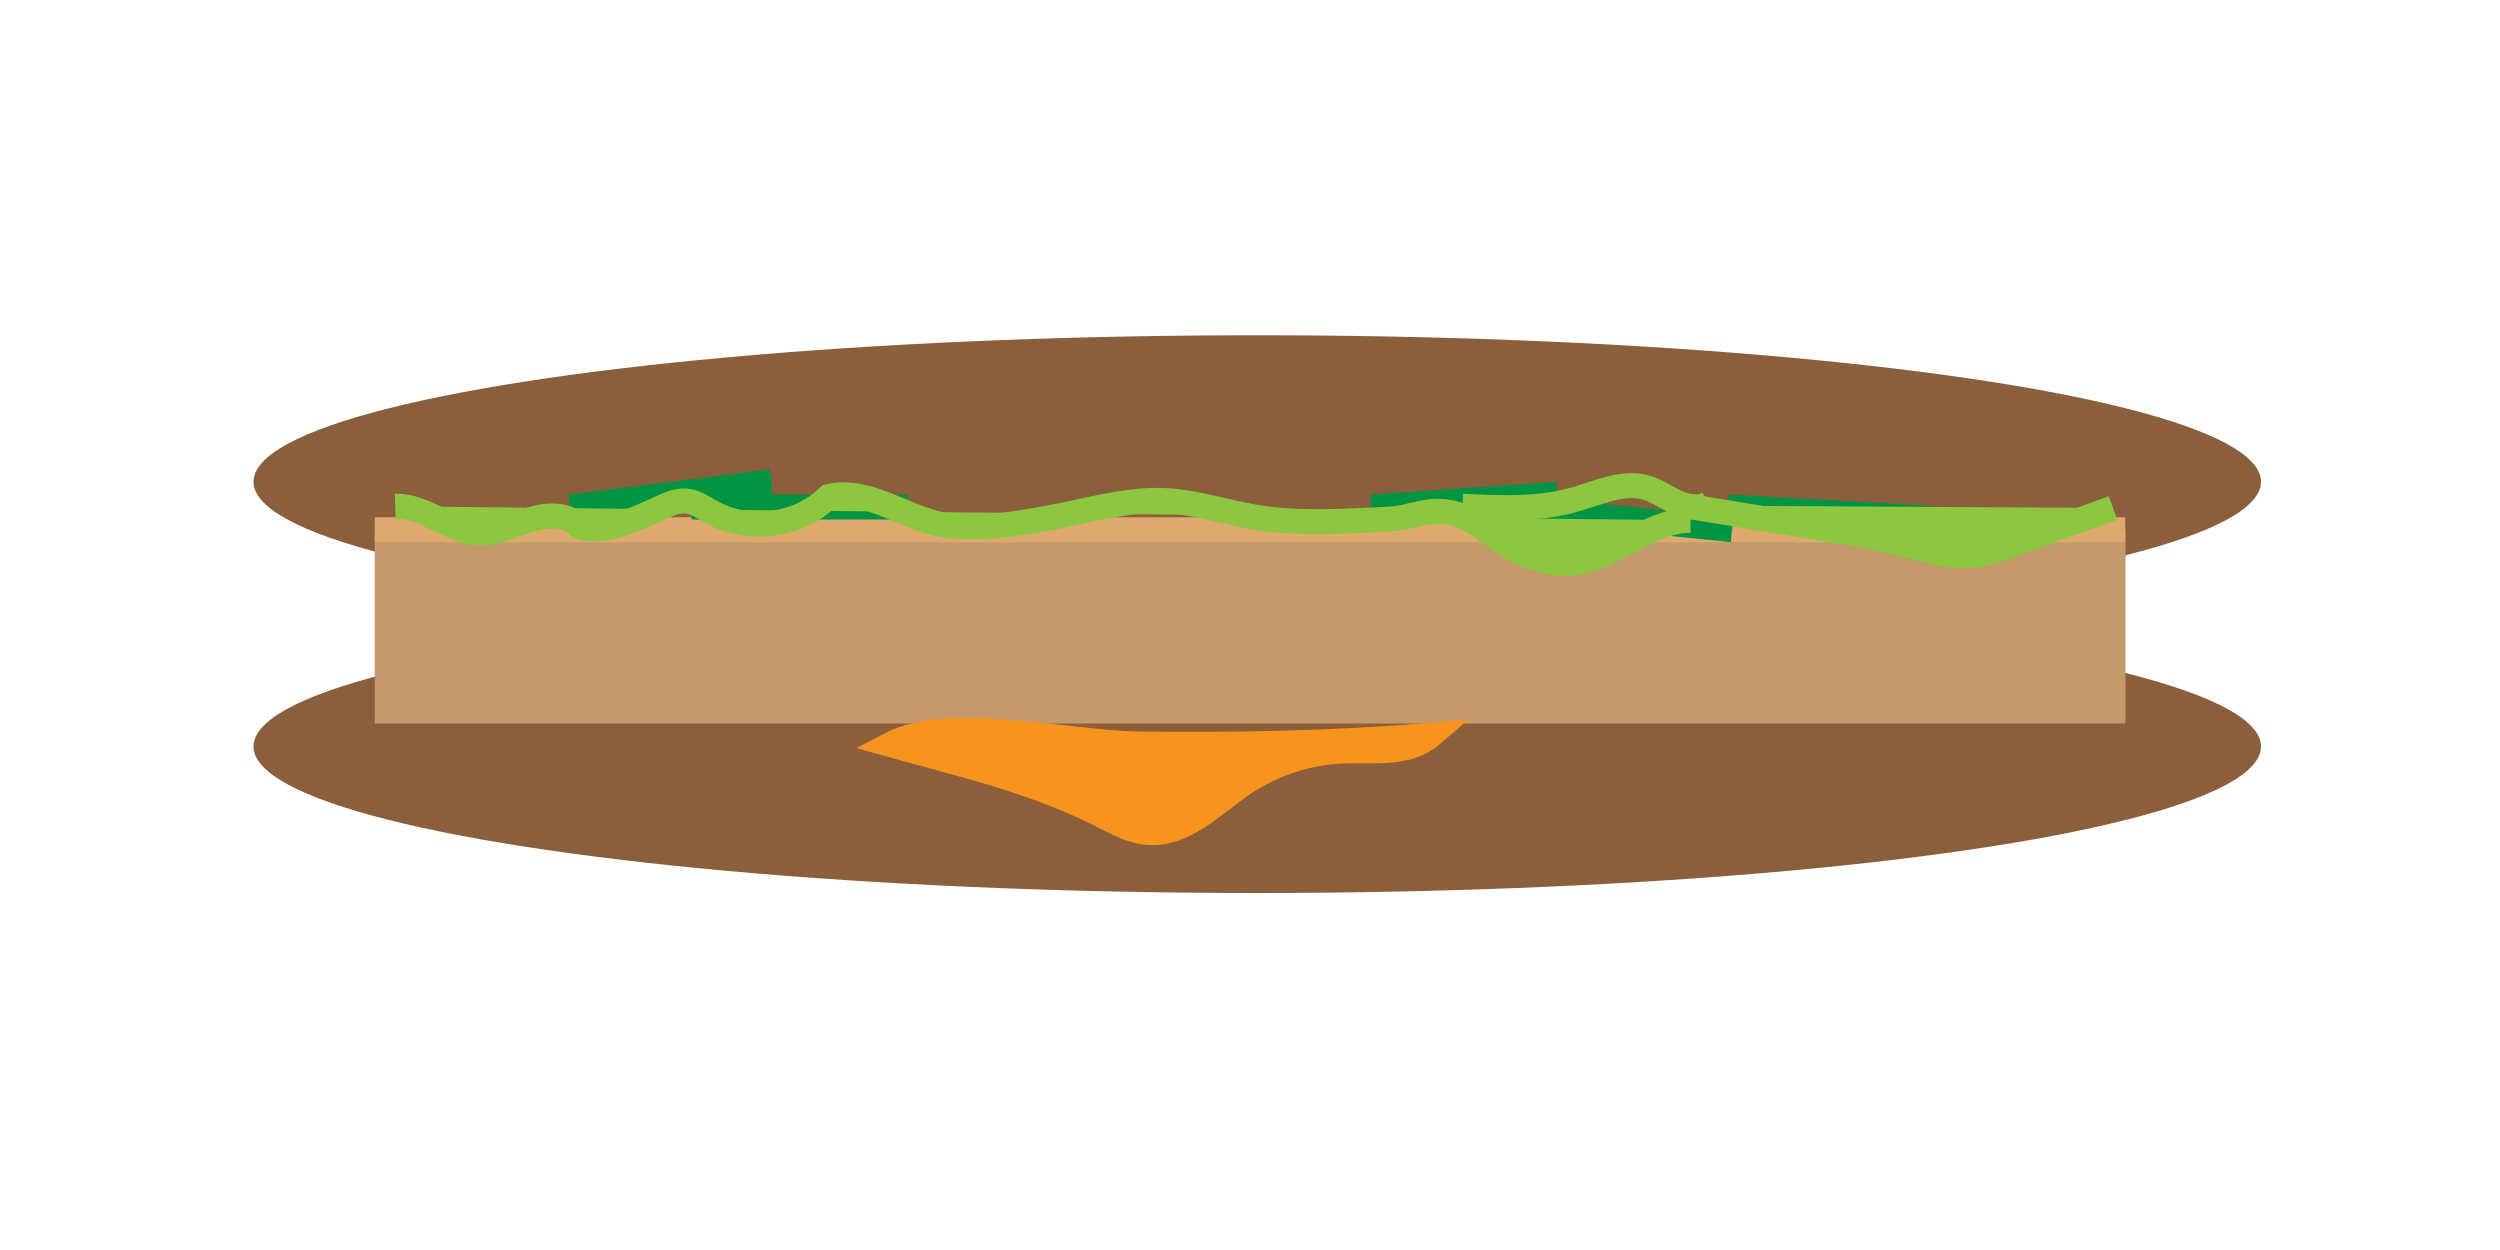 <?xml version="1.0" encoding="utf-8"?>
<!-- Generator: Adobe Illustrator 25.0.1, SVG Export Plug-In . SVG Version: 6.00 Build 0)  -->
<svg version="1.1" id="Layer_1" xmlns="http://www.w3.org/2000/svg" xmlns:xlink="http://www.w3.org/1999/xlink" x="0px" y="0px"
	 viewBox="0 0 100 50" style="enable-background:new 0 0 100 50;" xml:space="preserve">
<style type="text/css">
	.st0{fill:#8B5E3C;}
	.st1{fill:#C49A6C;}
	.st2{fill:#F7941D;stroke:#F7941D;stroke-miterlimit:10;}
	.st3{fill:none;stroke:#DDA96C;stroke-miterlimit:10;}
	.st4{fill:none;stroke:#009444;stroke-miterlimit:10;}
	.st5{fill:#8DC63F;stroke:#8DC63F;stroke-miterlimit:10;}
	.st6{fill:none;stroke:#8DC63F;stroke-miterlimit:10;}
</style>
<ellipse class="st0" cx="50.29" cy="19.27" rx="40.15" ry="5.86"/>
<ellipse class="st0" cx="50.29" cy="29.86" rx="40.15" ry="5.86"/>
<rect x="14.99" y="21.19" class="st1" width="70.03" height="7.75"/>
<path class="st2" d="M44.12,32.64c0.57,0.29,1.16,0.61,1.8,0.66c1.44,0.11,2.59-1.11,3.78-1.93c1.19-0.81,2.61-1.28,4.05-1.33
	c1.21-0.04,2.57,0.16,3.49-0.63c-3.92,0.33-7.85,0.4-11.78,0.35c-2.64-0.04-7.52-1.21-9.86,0.02C38.52,30.6,41.36,31.23,44.12,32.64
	z"/>
<line class="st3" x1="14.99" y1="21.19" x2="85.01" y2="21.19"/>
<line class="st4" x1="27.66" y1="20.28" x2="36.32" y2="20.28"/>
<line class="st4" x1="22.8" y1="20.28" x2="30.85" y2="19.27"/>
<line class="st4" x1="54.85" y1="20.28" x2="62.29" y2="19.77"/>
<line class="st4" x1="69.28" y1="21.19" x2="60.47" y2="20.28"/>
<line class="st4" x1="69.13" y1="20.28" x2="77.18" y2="20.73"/>
<path class="st5" d="M15.81,20.25c1.2-0.04,2.2,1.04,3.4,1.07c0.7,0.01,1.35-0.34,2.02-0.54c0.67-0.21,1.51-0.23,1.97,0.3
	c1.03,0.25,2.07-0.25,3.04-0.68c0.38-0.17,0.77-0.39,1.19-0.36c0.39,0.03,0.72,0.27,1.06,0.46c1.47,0.81,3.46,0.54,4.66-0.64
	c1.6-0.38,3.18,0.96,4.74,1.16c1.29,0.16,2.71-0.05,3.99-0.29c1.27-0.23,2.5-0.58,3.79-0.69c1.8-0.16,3.22,0.48,4.97,0.71
	c1.6,0.21,3.26,0.09,4.86,0.02c1.09-0.05,1.72-0.57,2.86-0.17c0.93,0.33,1.69,1.22,2.67,1.6c0.51,0.2,1.05,0.35,1.61,0.34
	c1.78-0.04,3.21-1.72,4.98-1.73"/>
<path class="st5" d="M67.31,20.22c1.34,0.21,2.68,0.44,4.02,0.66c0.58,0.1,1.16,0.19,1.75,0.29c0.98,0.16,1.96,0.33,2.93,0.57
	c1.01,0.25,2.04,0.6,3.07,0.45c0.46-0.06,0.9-0.22,1.34-0.38c1.37-0.5,2.74-1,4.1-1.49"/>
<path class="st6" d="M58.5,20.25c1.5,0.07,3.04,0.15,4.49-0.27c0.95-0.27,1.93-0.75,2.88-0.47c0.43,0.13,0.8,0.41,1.21,0.59
	c0.41,0.19,0.92,0.27,1.29,0.02"/>
</svg>
